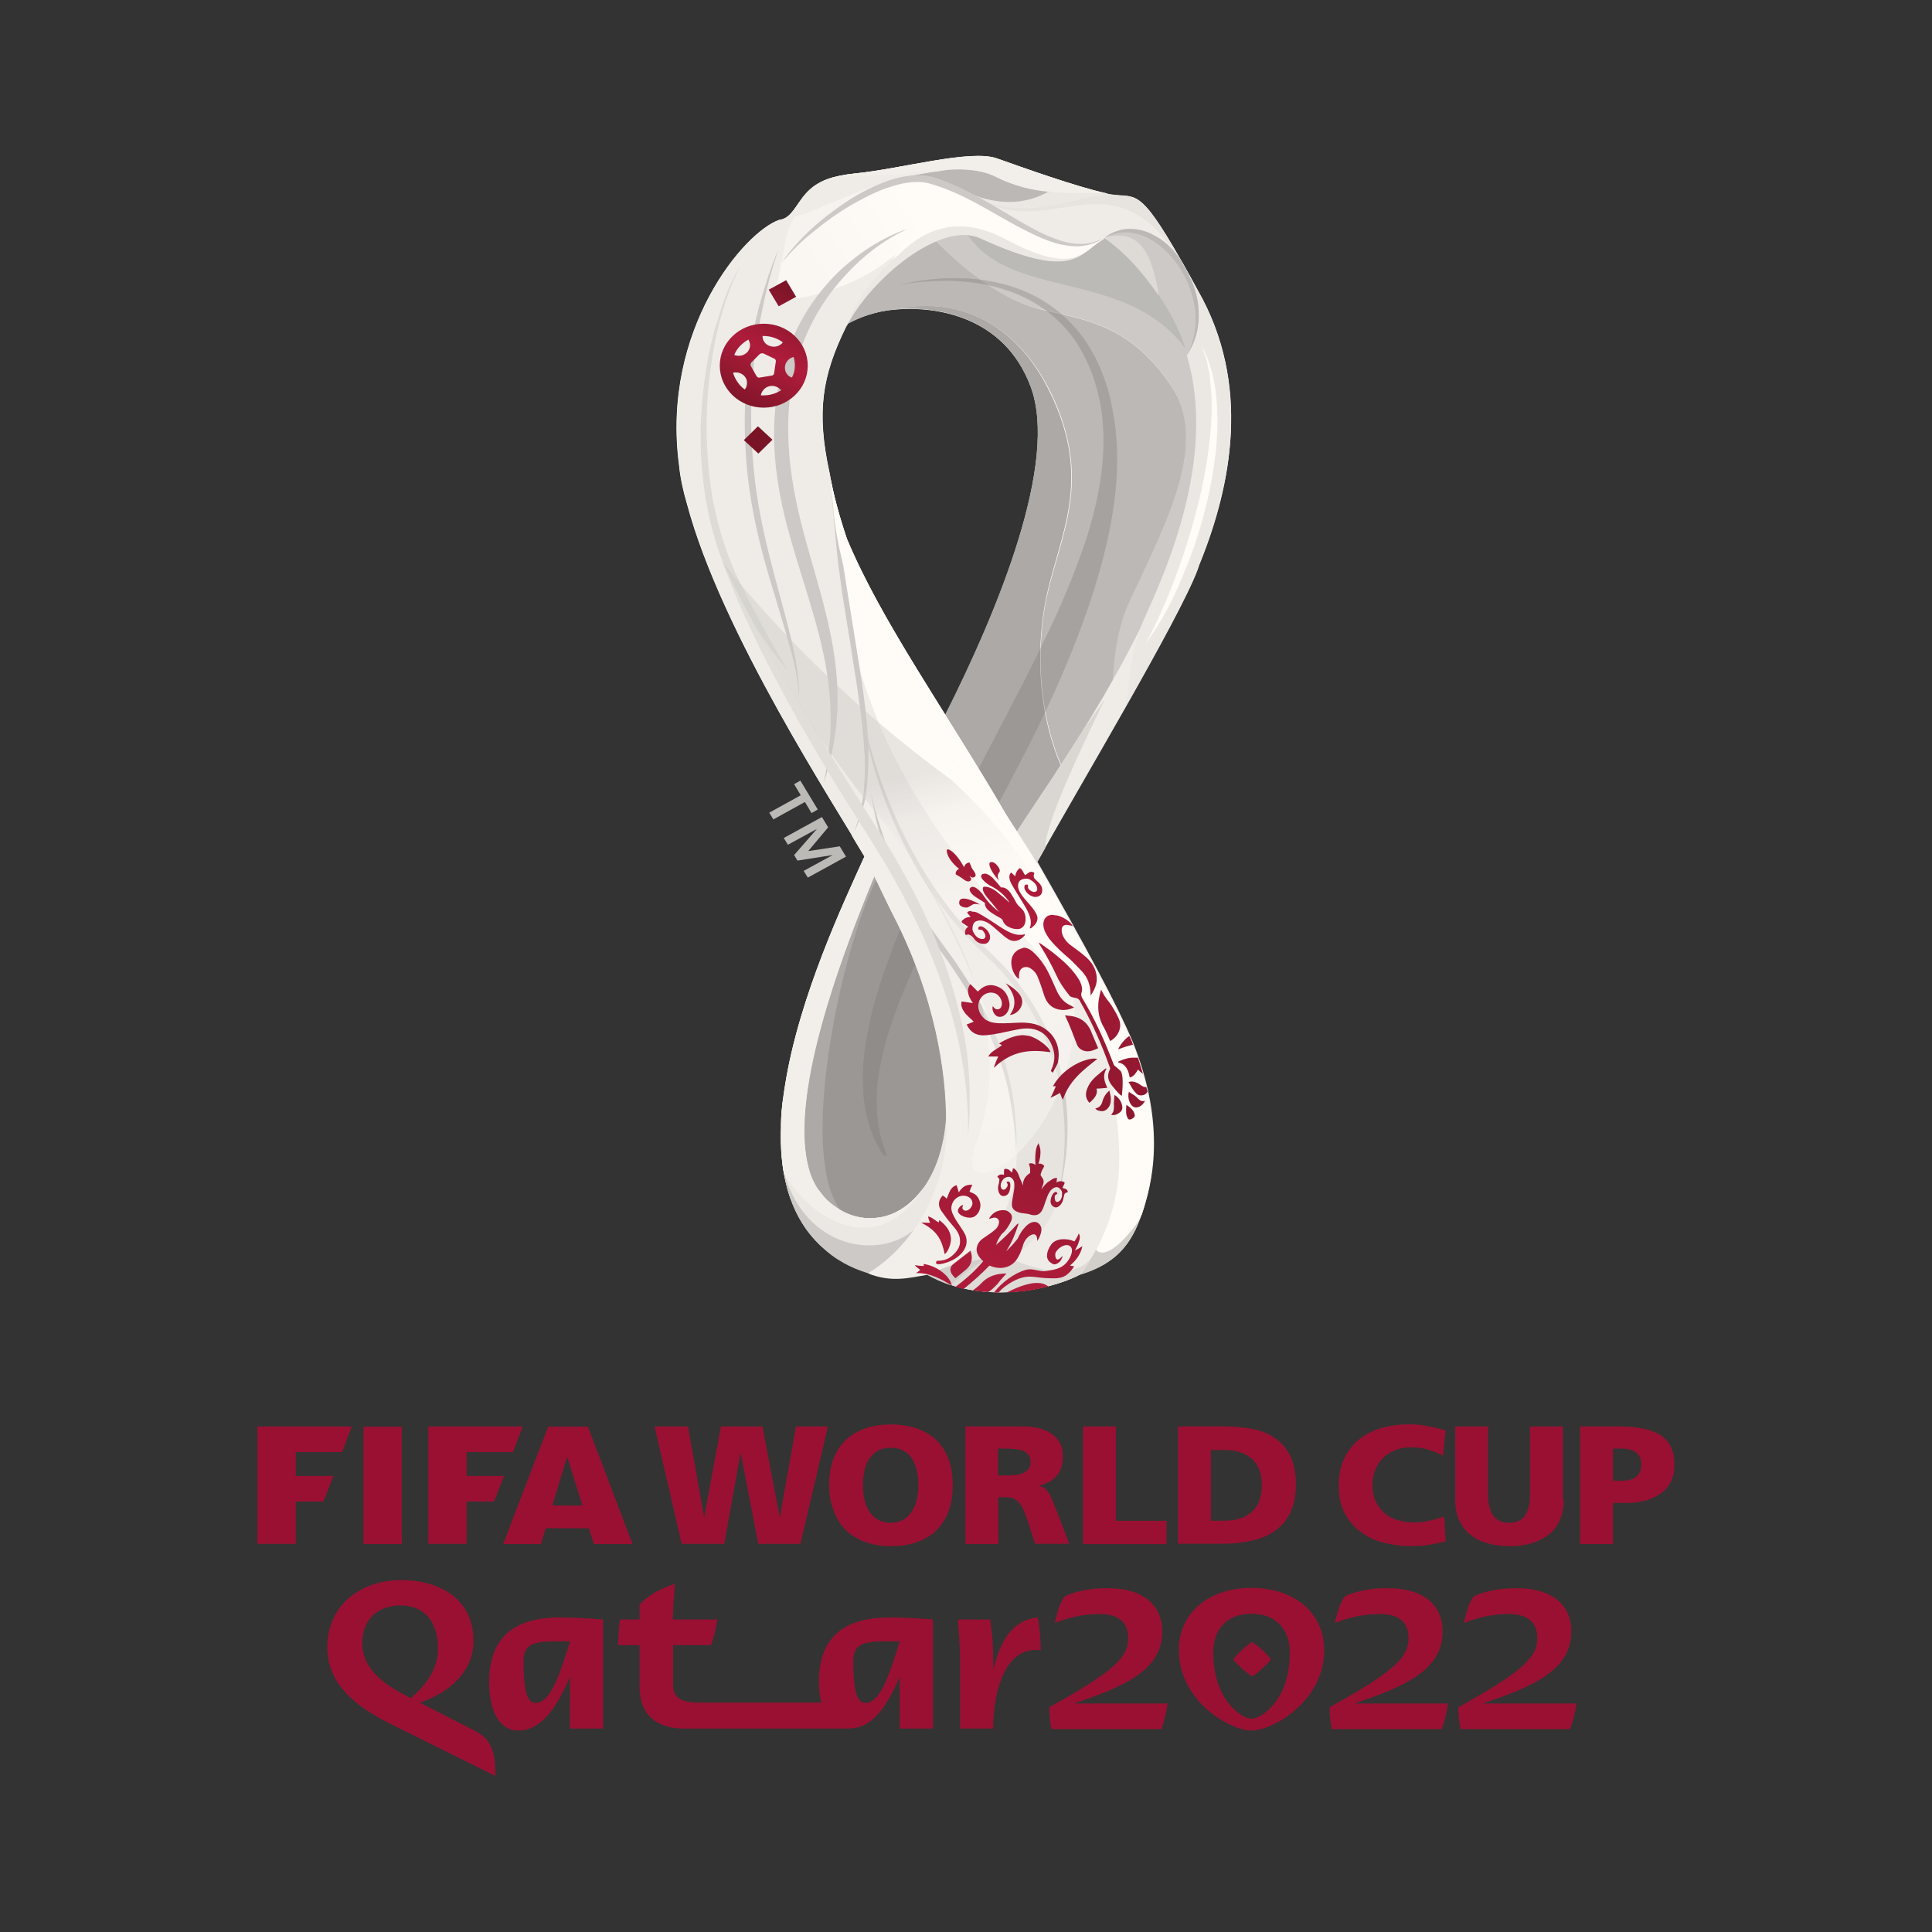 <svg width="400" height="400" viewBox="0 0 400 400" fill="none" xmlns="http://www.w3.org/2000/svg">
<rect x="0" y="0" width="400" height="400" fill="#333333" stroke="none"/>
<g clip-path="url(#clip0_7_3112)">
<path d="M195.726 148.051C187.651 135.1 180.177 123.051 175.366 111.576C173.734 106.904 172.531 102.314 171.758 97.888C169.009 85.265 170.212 77.806 175.194 67.642C175.28 67.396 175.452 67.232 175.538 66.986C177.943 65.675 181.294 64.445 185.073 64.118C193.578 63.298 207.925 65.347 213.423 80.101C219.178 95.674 206.808 126.084 195.726 148.051ZM248.043 60.183C247.527 59.2 245.466 55.511 244.778 54.282C244.607 54.036 244.521 53.872 244.521 53.872C235.586 38.216 235.243 41.167 229.659 40.265C229.487 40.265 229.229 40.183 229.058 40.101C222.7 38.626 211.704 34.691 206.378 32.806C200.88 30.921 186.362 35.019 176.998 35.921C174.593 36.167 172.789 36.577 171.328 37.069C167.033 38.626 165.916 41.413 164.198 43.626C163.167 44.937 162.394 45.347 161.449 45.511H161.363C154.061 47.97 136.88 68.298 140.574 96.248C140.832 98.953 141.433 101.658 142.206 104.281C149.336 131.084 173.132 167.149 178.974 177.313C174.679 186.821 165.487 206.247 162.566 224.526C162.48 225.182 161.707 229.362 161.707 232.886C161.277 242.231 163.167 250.673 168.837 256.821L169.954 257.968C172.875 260.673 176.225 262.394 179.661 263.46C184.558 265.427 188.252 264.362 191.774 263.788C193.406 264.689 195.039 265.427 196.757 266.001C206.98 269.361 218.405 266.657 223.731 263.788C230.947 261.575 234.212 257.558 236.274 251.329C238.335 245.427 241.514 233.46 234.384 215.673C231.205 207.969 224.676 196.002 214.711 178.543L214.625 178.461C222.615 164.035 244.005 128.297 247.871 117.887C248.043 117.314 248.215 116.822 248.472 116.248C254.915 100.511 259.125 79.609 248.043 60.183Z" fill="white"/>
<path d="M189.651 196.517C187.331 192.255 182.263 182.993 181.232 180.779C169.463 202.582 166.628 226.845 166.37 233.894C166.456 239.303 166.37 247.5 174.359 251.025C185.098 237.172 166.37 216.517 189.651 196.517Z" fill="#ACA9A6"/>
<path d="M216.627 123.65C219.376 110.618 226.248 99.552 217.486 81.438C210.355 66.52 197.985 61.192 185.013 64.061C193.518 63.241 207.864 65.29 213.362 80.044C219.204 95.618 206.747 126.027 195.665 147.994C195.408 148.486 195.15 149.06 194.892 149.552C200.304 158.486 204.686 166.191 209.926 175.207C209.926 175.207 217.056 164.306 219.977 159.306C214.049 146.027 214.908 131.765 216.627 123.65Z" fill="#ACA9A6"/>
<path d="M250.268 81.273C250.268 80.863 250.268 80.371 250.268 79.961V79.879C250.268 79.715 250.268 79.551 250.268 79.305C250.183 77.338 250.011 75.699 249.839 74.306C249.667 72.912 249.409 71.928 249.152 71.191C248.121 68.24 245.629 64.716 242.88 61.355C237.382 54.716 230.51 48.65 230.252 48.486C229.823 48.65 229.393 48.896 228.878 49.142C223.036 52.502 223.122 57.093 202.676 47.748C199.584 46.355 194.773 47.257 192.11 47.421C212.727 61.929 235.407 61.355 250.268 81.273Z" fill="#BCBAB7"/>
<path d="M234.394 136.335C235.167 135.187 235.854 134.122 236.541 133.22C237.315 131.991 238.002 130.843 238.689 129.532C239.033 128.958 239.29 128.384 239.634 127.81C248.053 111.745 250.372 92.893 250.286 81.254C239.806 52.155 209.137 65.106 199.344 46.992C199.172 46.992 191.87 47.401 191.698 47.401C192.214 47.975 192.643 48.549 193.159 49.123C197.024 53.385 206.131 61.991 215.924 64.123C225.717 66.336 233.964 67.647 242.211 79.45C250.458 91.253 241.696 107.811 233.964 124.04C230.872 130.515 230.528 137.073 230.098 143.466C231.387 141.827 231.645 139.86 233.105 137.974C233.535 137.483 233.964 136.909 234.394 136.335Z" fill="#CCC9C6"/>
<path d="M242.219 79.491C233.972 67.688 225.724 66.376 215.931 64.163C206.138 61.95 197.032 53.344 193.166 49.164C192.651 48.59 192.135 48.016 191.706 47.442C184.919 48.098 179.507 53.262 175.899 60.639C174.61 63.18 173.579 65.967 172.72 68.918C175.469 66.704 180.022 64.573 185.177 64.082C198.149 61.295 210.433 66.622 217.649 81.458C226.326 99.573 219.539 110.638 216.704 123.671C214.986 131.786 214.127 146.048 220.141 159.408C222.202 155.884 224.522 150.966 230.192 143.507C230.621 137.032 230.965 130.556 234.057 124.081C241.703 107.77 250.551 91.212 242.219 79.491Z" fill="#BBB8B5"/>
<path d="M183.572 178.481C174.466 190.612 160.377 255.611 180.823 253.398C212.866 249.136 187.781 186.759 183.572 178.481Z" fill="#9A9794"/>
<g opacity="0.33">
<path d="M186.031 59.113C188.351 58.375 190.67 58.047 193.075 57.801C195.481 57.555 197.886 57.555 200.292 57.637C205.102 57.965 209.913 59.031 214.294 61.326C218.59 63.539 222.284 66.9 224.947 70.916C226.235 72.883 227.352 75.014 228.211 77.227C229.07 79.44 229.757 81.653 230.187 84.031C232.163 93.293 231.304 102.883 229.242 111.981C227.18 121.161 224.002 130.014 220.394 138.538C216.786 147.145 212.49 155.423 208.195 163.62L201.58 175.833L195.137 188.046C191.014 196.161 186.976 204.439 184.227 212.964C183.54 215.095 182.938 217.226 182.509 219.439C181.993 221.57 181.65 223.783 181.564 225.996C181.306 230.423 181.822 234.931 183.626 239.111L183.024 239.357C180.361 235.423 178.987 230.668 178.729 225.996C178.385 221.242 178.987 216.488 180.018 211.898C180.963 207.308 182.423 202.8 184.055 198.374C185.687 193.948 187.491 189.685 189.467 185.423C197.285 168.456 206.391 152.391 214.552 135.997C216.528 131.899 218.59 127.801 220.308 123.62C222.112 119.44 223.744 115.178 225.119 110.915C227.782 102.309 229.328 93.293 227.953 84.44C227.61 82.227 227.008 80.096 226.321 77.965C225.548 75.834 224.603 73.785 223.486 71.9C221.167 68.047 217.816 64.768 213.779 62.473C209.741 60.178 205.102 58.867 200.377 58.375C197.972 58.129 195.653 58.047 193.247 58.211C190.756 58.293 188.351 58.539 186.031 59.113Z" fill="#797775"/>
</g>
<path d="M210.551 172.133C209.692 170.739 209.091 169.92 209.091 169.92C208.747 169.346 208.403 168.854 208.146 168.362C195.861 147.215 182.545 128.855 175.329 111.56C173.783 106.888 172.494 102.297 171.721 97.871C168.972 85.249 170.175 77.79 175.157 67.626C180.054 57.79 194.744 45.495 202.905 49.265C220.602 57.38 223.007 53.446 227.303 50.167C227.475 50.085 227.732 49.839 227.904 49.675C227.99 49.593 228.505 49.265 228.591 49.183C275.238 83.281 225.327 149.182 210.551 172.133ZM182.202 252.05C180.999 252.214 179.796 252.296 178.68 252.132C176.79 251.886 174.986 251.231 173.182 250.001C170.69 248.362 168.886 245.985 167.855 243.198C164.935 234.919 165.536 218.526 180.999 181.395C182.631 184.756 184.092 187.87 184.779 189.182C193.713 206.395 195.861 222.296 195.861 231.723C194.916 243.69 188.988 250.903 182.202 252.05ZM248.006 60.167C247.491 59.183 245.429 55.495 244.742 54.265C244.57 54.019 244.484 53.855 244.484 53.855C235.55 38.118 235.206 41.151 229.622 40.167C229.45 40.167 229.193 40.085 229.021 40.003C222.664 38.61 211.754 34.675 206.427 32.79C200.929 30.823 186.411 35.003 177.047 35.905C174.642 36.151 172.838 36.56 171.378 37.052C167.082 38.691 165.965 41.396 164.247 43.609C163.216 44.921 162.443 45.331 161.498 45.495C161.498 45.495 161.498 45.495 161.412 45.495C154.11 47.954 136.929 68.281 140.623 96.232C140.881 98.937 141.482 101.642 142.255 104.265C149.386 131.068 173.182 167.133 179.023 177.297C174.728 186.805 165.536 206.231 162.615 224.509C162.529 225.165 161.756 229.345 161.756 232.87C161.327 242.214 163.216 250.739 168.886 256.804C168.886 256.804 170.003 257.952 170.089 257.952C173.01 260.657 176.36 262.378 179.796 263.444C184.693 265.411 188.387 264.345 191.909 263.771C193.541 264.673 195.174 265.411 196.892 265.984C207.115 269.345 218.54 266.64 223.866 263.771C231.083 261.558 234.347 257.542 236.409 251.313C238.471 245.411 241.649 233.444 234.519 215.657C231.254 207.952 224.811 195.985 214.846 178.526L214.76 178.444C222.75 164.018 244.14 128.281 248.006 117.871C248.178 117.297 248.35 116.806 248.607 116.232C254.879 100.576 259.088 79.593 248.006 60.167Z" fill="#EFECE8"/>
<path d="M228.773 144.689C228.085 145.755 226.367 148.132 224.22 151.164C218.893 159.771 213.825 167.066 210.561 172.148C211.677 173.787 214.083 177.558 215.114 179.361C214.942 179.115 214.856 178.951 214.77 178.705L214.684 178.623C215.199 177.722 215.801 176.656 216.402 175.59C216.316 169.771 226.711 149.197 228.773 144.689Z" fill="#DAD7D3"/>
<path d="M206.343 36.693C202.392 34.726 197.409 34.808 192.598 35.627C191.138 35.873 187.616 36.529 187.616 36.529C187.616 36.529 194.66 38.168 200.244 40.053C203.852 41.365 209.951 43.578 217.253 39.889L217.425 39.562C214.161 39.316 210.037 38.578 206.343 36.693Z" fill="#BBB8B5"/>
<path d="M183.383 38.254C181.751 38.828 180.376 39.401 179.345 39.893C166.116 46.86 162.336 53.827 161.735 54.401C161.391 56.86 160.79 58.663 160.532 61.696C162.937 62.926 174.792 60.713 182.696 54.811C183.641 53.991 184.672 53.254 185.788 52.598C186.218 52.27 186.562 52.106 186.905 51.86C186.991 51.86 186.991 51.778 187.077 51.696C191.544 47.844 196.87 38.418 201.853 40.795C202.283 40.959 202.626 41.123 203.056 41.287C202.454 40.959 201.853 40.631 201.252 40.303C197.729 38.5 193.95 37.188 189.826 37.188C187.764 37.106 185.617 37.516 183.383 38.254Z" fill="url(#paint0_linear_7_3112)"/>
<path d="M163.84 46.066C163.239 47.459 162.723 48.771 162.465 50.574C162.208 51.721 162.036 53.033 161.778 54.426C170.111 44.59 178.53 40.328 179.389 39.918C180.334 39.426 182.997 37.705 184.2 37.295C175.18 39.672 170.111 43.115 164.699 44.672C164.527 45 164.012 45.738 163.84 46.066Z" fill="#F6F2EE"/>
<path d="M208.111 49.511C194.28 42.134 187.149 51.478 187.149 51.56L187.063 51.724C182.167 55.905 177.27 61.724 175.208 67.708C180.105 57.872 194.795 45.577 202.956 49.347C222.371 58.2 223.402 52.708 228.642 49.265C224.862 51.397 221.684 56.724 208.111 49.511Z" fill="#EBE7E3"/>
<path d="M227.37 49.858C218.264 53.465 212.165 46.416 203.059 41.252C202.715 41.088 202.286 40.924 201.856 40.76C195.499 37.727 184.761 53.792 184.847 53.792C186.908 52.317 194.382 42.153 208.213 49.53C221.786 56.743 223.762 52.645 227.456 50.186C227.628 50.104 228.831 49.284 228.831 49.284C228.831 49.284 227.542 49.694 227.37 49.858Z" fill="#FFFBF7"/>
<path d="M182.748 54.755C174.845 60.492 162.99 62.869 160.584 61.64C159.467 72.951 156.89 87.541 159.553 104.099C160.67 111.312 162.216 119.016 163.505 126.557C160.241 102.295 159.553 73.197 182.748 54.755Z" fill="#EFECE8"/>
<path d="M171.302 37.138C167.006 38.778 165.89 41.483 164.171 43.696C163.141 45.007 162.367 45.417 161.422 45.581C162.11 45.417 162.883 45.253 163.742 45.089C166.147 44.515 168.209 43.696 170.614 42.63C172.848 41.728 175.253 40.663 178.432 39.433C180.236 38.778 183.93 37.466 185.906 36.974C187.882 36.483 193.122 35.581 193.38 35.581C193.38 35.581 195.356 35.335 196.043 35.253C195.785 35.171 174.051 36.319 171.302 37.138Z" fill="#EFECE8"/>
<path d="M226.801 258.823C226.629 259.233 226.457 259.642 226.199 259.97C225.426 261.364 224.653 262.675 223.708 263.905C230.924 261.692 234.189 257.757 236.25 251.446C228.605 259.069 226.801 258.823 226.801 258.823Z" fill="#D2CFCB"/>
<path d="M210.072 260.855C204.316 258.478 199.678 263.15 196.757 266.018C206.98 269.379 218.405 266.674 223.731 263.805C224.59 262.658 225.449 261.346 226.223 259.871C223.216 264.789 215.57 263.232 210.072 260.855Z" fill="#DEDBD7"/>
<path d="M192.333 252.707C195.254 247.215 196.8 237.297 195.941 231.724C194.996 243.609 188.983 250.822 182.196 252.051C180.994 252.215 179.791 252.297 178.674 252.133C176.784 251.888 174.98 251.232 173.176 250.002C172.918 249.838 172.575 249.592 172.317 249.347C167.163 247.871 163.039 243.691 161.751 238.609C161.751 238.527 161.751 238.527 161.751 238.445C161.837 239.265 161.922 240.084 162.008 240.904V241.068C162.352 243.527 162.867 245.904 163.641 248.117C169.31 258.117 185.719 265.248 192.333 252.707Z" fill="#EBE7E3"/>
<path d="M182.17 252.045C180.967 252.209 179.764 252.291 178.648 252.127C176.758 251.881 174.954 251.225 173.15 249.996C171.775 249.094 170.658 247.947 169.713 246.635C165.074 242.045 162.497 233.767 162.068 228.193V228.029C161.896 229.504 161.724 231.226 161.724 232.865C161.552 236.226 161.724 239.504 162.24 242.619C162.24 242.701 162.24 242.701 162.24 242.783C167.394 252.127 181.74 261.471 191.276 245.734C188.785 249.34 185.606 251.471 182.17 252.045Z" fill="#F2EFEA"/>
<path d="M244.443 53.854C235.509 38.198 235.165 41.149 229.581 40.248C222.022 40.657 213.603 45.657 202.95 41.313C217.898 49.838 230.44 31.477 244.615 54.264L244.787 54.592C244.701 54.51 244.701 54.428 244.615 54.346C244.615 54.018 244.529 53.854 244.443 53.854Z" fill="#E7E4E0"/>
<path d="M179.703 263.614C183.482 261.401 186.661 258.204 189.238 254.598C182.108 260.827 166.731 258.778 162.264 242.631C163.209 248.123 165.184 253.041 168.878 256.893C168.878 256.893 169.995 258.041 170.081 258.041C172.83 260.827 176.266 262.549 179.703 263.614Z" fill="#CCC9C6"/>
<path d="M206.362 32.809C200.864 30.842 186.346 35.022 176.982 35.924C174.576 36.17 172.772 36.58 171.312 37.071C176.896 35.924 177.24 37.071 193.476 35.35C193.562 35.35 195.624 35.186 196.139 35.104C199.747 34.858 203.355 35.104 206.362 36.662C210.056 38.547 213.578 39.367 217.014 39.694C221.224 40.104 225.175 39.858 229.041 40.022C222.684 38.629 211.774 34.694 206.362 32.809Z" fill="#F2EFEA"/>
<path d="M216.971 39.715L216.541 39.961C210.528 43.075 204.858 41.6 201.25 40.288C201.851 40.616 202.453 40.944 203.054 41.272C213.706 45.616 222.125 40.616 229.685 40.206C229.513 40.206 229.255 40.124 229.084 40.042C225.132 39.879 221.18 40.124 216.971 39.715Z" fill="#EBE7E3"/>
<path d="M228.771 216.486C221.899 187.552 206.951 168.7 193.807 153.29C182.639 140.176 176.54 126.077 173.705 113.291C173.963 116.241 174.221 119.274 174.478 122.389C177.056 140.176 183.928 161.241 204.374 185.093C222.844 206.814 226.795 209.765 228.771 216.486Z" fill="#FFFBF7"/>
<path d="M245.025 54.865L245.197 55.357C245.283 55.439 246.485 58.225 246.485 58.389C249.922 66.094 246.4 72.488 245.712 73.553C250.695 90.356 245.455 109.536 237.379 126.995C233.857 134.618 234.029 141.503 232.998 146.339V146.257C239.699 134.454 245.798 123.143 247.688 118.061C247.86 117.487 248.032 116.995 248.29 116.422C254.733 100.602 259.028 79.701 247.946 60.275C247.516 59.291 245.97 56.422 245.025 54.865Z" fill="#EBE7E3"/>
<path d="M228.673 49.193C233.57 52.8 237.006 57.062 239.927 61.242C238.896 54.603 237.178 47.964 231.337 48.538C230.563 48.62 229.876 48.701 229.189 49.029C229.189 49.029 229.103 48.947 228.673 49.193Z" fill="#DEDBD7"/>
<path d="M246.763 58.205C246.677 58.123 243.24 53.369 241.351 51.402C239.203 49.189 236.11 47.877 233.361 47.959C230.87 48.041 229.839 48.697 229.066 49.025C228.98 49.107 228.808 49.189 228.722 49.189C237.141 46.894 238.687 54.599 239.976 61.238C242.639 65.09 244.615 69.189 245.818 73.451C246.247 72.631 249.855 65.746 246.763 58.205Z" fill="#CCC9C6"/>
<path d="M196.765 266.076C200.373 263.207 203.379 260.174 207.245 260.256C204.496 260.174 194.187 262.223 191.782 263.863C193.414 264.764 195.046 265.502 196.765 266.076Z" fill="#D2CFCB"/>
<path d="M231.932 236.107C231.846 233.402 231.503 230.697 230.987 228.157C229.957 222.993 228.067 218.239 225.146 214.304C214.407 199.878 188.636 173.239 182.021 152.501C183.997 165.534 180.646 181.19 186.144 188.813C188.034 191.108 189.838 193.321 191.47 195.534C204.528 210.452 219.82 219.058 219.304 240.288C219.046 251.517 215.095 255.533 209.339 260.697C209.597 260.779 209.769 260.861 210.026 260.943C215.61 263.238 223.17 264.796 226.177 260.041C230.128 252.664 232.362 245.943 231.932 236.107Z" fill="#EFECE8"/>
<path d="M220.354 242.019C223.79 214.806 207.382 200.216 191.661 183.085C189.857 181.117 184.617 178.986 186.678 183.494C195.527 196.773 201.454 209.642 202.829 215.052C211.076 246.691 202.056 256.691 191.833 263.904C194.238 262.264 204.547 260.133 207.296 260.297C207.983 260.297 208.67 260.461 209.444 260.707C214.168 256.527 217.433 254.313 219.237 247.592C219.495 246.691 219.752 245.625 220.01 244.478C220.01 243.658 220.182 242.92 220.354 242.019Z" fill="#E7E4E0"/>
<path d="M208.219 222.167C204.353 207.577 195.333 184.708 179.183 164.791C178.925 165.528 177.55 169.791 176.348 172.987C177.379 174.79 178.324 176.266 179.011 177.413C179.87 178.971 180.385 180.036 181.073 181.512C182.705 184.872 184.165 187.987 184.852 189.299C193.787 206.512 195.934 222.413 195.934 231.839C196.622 243.724 190.35 257.249 179.698 263.642C184.595 265.609 188.289 264.544 191.811 263.97C200.487 260.855 216.466 253.806 208.219 222.167Z" fill="#F2EFEA"/>
<path d="M187.902 47.395C182.919 49.69 178.624 53.051 175.102 56.903C171.494 60.755 168.659 65.182 166.683 69.936C162.731 79.526 162.474 90.099 164.192 100.263C165.824 110.509 169.69 120.345 171.837 130.755C172.954 135.919 173.556 141.247 173.384 146.574C173.212 151.902 172.181 157.148 170.549 162.148C171.58 156.984 172.181 151.738 171.923 146.574C171.752 141.41 170.807 136.247 169.518 131.247C168.229 126.247 166.597 121.247 165.051 116.165C163.505 111.083 162.044 106.001 161.185 100.673C160.326 95.427 159.982 90.017 160.498 84.69C160.756 81.985 161.185 79.362 161.872 76.739C162.56 74.116 163.419 71.575 164.535 69.116C166.769 64.198 170.033 59.69 173.985 55.919C178.023 52.231 182.748 49.116 187.902 47.395Z" fill="#CCC9C6"/>
<path d="M176.684 172.569C177.8 169.782 178.488 166.832 178.831 163.881C179.089 160.93 179.175 157.979 178.917 155.029C178.573 149.127 177.629 143.225 176.684 137.324C175.824 131.422 174.708 125.521 173.935 119.619C173.075 113.717 172.732 107.734 172.13 101.832L177.8 137.16C178.745 143.061 179.604 149.045 179.776 155.029C179.862 158.061 179.69 161.012 179.347 164.045C178.917 166.996 178.058 169.864 176.684 172.569Z" fill="#CCC9C6"/>
<path d="M161.142 51.642C159.939 55.413 158.822 59.183 158.049 63.035C157.19 66.888 156.588 70.74 156.159 74.675C155.3 82.462 155.3 90.33 156.159 98.117C156.932 105.904 158.822 113.527 160.884 121.15C161.915 124.92 162.946 128.773 163.891 132.625C164.75 136.477 165.523 140.412 165.437 144.346C165.265 140.412 164.32 136.559 163.203 132.789C162.172 129.018 160.97 125.248 159.853 121.478C157.533 113.937 155.644 106.232 154.784 98.363C154.355 94.429 154.183 90.494 154.183 86.478C154.269 82.543 154.441 78.609 154.956 74.675C155.472 70.74 156.245 66.888 157.276 63.035C158.393 59.101 159.595 55.331 161.142 51.642Z" fill="#CCC9C6"/>
<path d="M153.429 54.876C151.625 58.155 150.422 61.679 149.391 65.204C148.36 68.728 147.673 72.417 147.157 76.023C146.127 83.318 146.041 90.695 146.814 97.99C147.587 105.285 149.477 112.498 152.484 119.138C154.03 122.498 155.834 125.777 157.552 129.056C159.27 132.334 161.246 135.531 163.05 138.81C161.847 137.334 160.645 135.859 159.528 134.383C158.411 132.826 157.38 131.269 156.349 129.711C155.404 128.072 154.46 126.515 153.515 124.793C152.655 123.154 151.796 121.433 151.023 119.711C147.931 112.826 146.127 105.449 145.439 98.072C144.666 90.613 145.096 83.154 146.298 75.859C146.9 72.171 147.759 68.564 148.961 65.04C149.992 61.597 151.367 58.073 153.429 54.876Z" fill="#DEDBD7"/>
<path d="M161.831 54.419C165.353 49.255 170.25 45.075 175.576 41.55C178.239 39.829 181.16 38.354 184.252 37.288C185.369 36.96 186.486 36.633 187.689 36.468C188.118 36.387 188.634 36.387 189.149 36.305C190.008 36.305 190.867 36.223 191.726 36.387C192.585 36.468 193.444 36.714 194.132 36.96C200.317 39.092 205.729 42.616 211.141 45.813C213.89 47.37 216.639 48.927 219.646 49.829C221.106 50.321 222.738 50.567 224.285 50.485C225.831 50.403 227.377 49.911 228.752 49.173C227.463 50.075 225.917 50.649 224.285 50.895C222.653 51.141 221.02 50.895 219.388 50.567C216.21 49.747 213.375 48.272 210.54 46.796C204.956 43.764 199.63 40.239 193.616 38.354C192.843 38.108 192.156 37.862 191.383 37.78C190.609 37.616 189.922 37.698 189.149 37.698C187.603 37.78 186.142 38.108 184.596 38.6C181.589 39.501 178.84 40.977 176.091 42.534C173.428 44.091 170.851 45.977 168.446 47.944C166.04 49.829 163.807 52.042 161.831 54.419Z" fill="#CCC9C6"/>
<path d="M228.675 49.194C229.964 48.21 231.596 47.554 233.314 47.39C235.032 47.308 236.75 47.636 238.296 48.374C241.045 49.685 243.021 51.571 244.654 54.193C244.739 54.275 244.825 54.521 244.997 54.849C245.083 55.013 245.169 55.177 245.255 55.259C246.973 58.292 248.09 61.243 248.176 64.439C248.348 67.636 247.574 70.833 245.77 73.456C247.231 70.751 247.746 67.554 247.488 64.521C247.145 61.407 246.114 58.456 244.482 55.833C242.849 53.21 240.616 50.833 237.867 49.357C236.492 48.62 234.946 48.21 233.4 48.128C231.768 48.046 230.221 48.456 228.675 49.194Z" fill="#BBB8B5"/>
<path d="M180.305 164.109C181.851 170.912 184.17 177.47 187.521 183.617C189.153 186.732 190.957 189.683 193.019 192.551L196.111 196.814L197.658 198.945C198.173 199.683 198.603 200.42 199.118 201.158C201.094 204.109 202.812 207.223 204.358 210.338C205.905 213.535 207.193 216.814 208.138 220.174C209.083 223.535 209.857 226.977 210.114 230.42C210.458 233.863 210.544 235.338 210.372 238.781C210.286 235.338 210.114 233.863 209.599 230.42C209.083 226.977 208.396 223.617 207.279 220.338C206.163 217.059 204.788 213.863 203.328 210.748C201.695 207.633 200.063 204.601 198.087 201.732C197.572 200.994 197.142 200.256 196.627 199.519L195.081 197.387C194.05 195.994 193.019 194.519 191.988 193.125C189.926 190.256 188.122 187.224 186.49 184.027C183.483 177.797 181.336 170.994 180.305 164.109Z" fill="#CCC9C6"/>
<path d="M178.309 145.472C178.825 150.144 180.113 154.734 181.574 159.242C183.034 163.75 184.838 168.094 186.9 172.357C191.109 180.881 196.35 188.914 203.308 195.553C205.026 197.192 206.83 198.914 208.462 200.717C210.095 202.52 211.555 204.487 212.93 206.455C215.593 210.471 217.74 214.815 219.029 219.405C221.263 227.11 221.606 235.225 220.146 243.012C219.888 244.487 219.544 246.044 219.115 247.52C220.06 242.848 220.575 238.176 220.403 233.504C220.232 228.831 219.544 224.159 218.084 219.651C216.624 215.143 214.648 210.881 211.985 206.946C210.61 204.979 209.15 203.094 207.603 201.373C205.971 199.569 204.253 198.012 202.449 196.291C195.491 189.406 190.079 181.291 186.127 172.684C184.151 168.34 182.433 163.914 181.058 159.324C180.371 157.029 179.77 154.734 179.34 152.439C178.825 150.144 178.395 147.767 178.309 145.472Z" fill="#D2CFCB"/>
<path d="M237.197 133.218C239.775 128.464 241.922 123.464 243.726 118.464C245.616 113.464 247.077 108.3 248.365 103.136C249.568 97.972 250.427 92.727 250.771 87.399C250.942 84.776 250.942 82.071 250.599 79.448L250.427 77.481L249.997 75.513L249.826 74.53C249.74 74.202 249.568 73.874 249.482 73.546L248.795 71.661C251.458 76.415 252.059 82.071 252.059 87.399C252.059 90.103 251.887 92.808 251.458 95.513C251.114 98.218 250.599 100.841 249.997 103.464C248.795 108.71 247.163 113.874 245.015 118.874C243.039 123.956 240.462 128.792 237.197 133.218Z" fill="#FFFBF7"/>
<path d="M200.398 235.197C200.655 224.295 198.508 213.558 194.9 203.394C191.292 193.148 186.309 183.476 180.467 174.214C177.547 169.542 174.54 164.952 171.705 160.198C168.87 155.444 166.121 150.771 163.458 145.935C158.218 136.345 153.235 126.509 149.541 116.182C151.86 121.182 154.266 126.018 157.015 130.772C159.592 135.608 162.341 140.362 165.176 145.034C170.76 154.46 176.602 163.722 182.529 172.984C188.371 182.329 193.353 192.246 196.704 202.738C198.336 207.984 199.624 213.312 200.312 218.722C200.827 224.295 200.999 229.787 200.398 235.197Z" fill="#E1DEDA"/>
<g opacity="0.43">
<path d="M157.01 130.876C159.587 135.712 162.336 140.466 165.171 145.138C166.288 147.106 167.49 148.991 168.607 150.958C171.957 156.04 175.737 161.286 179.861 166.45C198.76 189.892 210.615 213.662 202.111 236.695C200.564 240.875 201.337 242.842 203.313 242.924H203.571C208.983 242.678 222.299 229.646 222.47 209.974V208.99C222.299 195.466 216.027 178.99 196.956 161.45C167.233 139.892 149.536 116.204 149.536 116.204C151.855 121.204 154.347 126.04 157.01 130.876Z" fill="url(#paint1_linear_7_3112)"/>
</g>
<path d="M181.011 181.478C180.324 180.003 179.809 178.938 178.949 177.38C174.654 186.888 165.462 206.314 162.541 224.593C162.455 225.249 161.682 229.429 161.682 232.953C161.768 233.609 161.854 234.183 161.94 234.757C164.517 245.412 168.555 247.216 170.273 247.543C169.242 246.314 168.383 244.921 167.868 243.363C165.033 235.003 165.634 218.609 181.011 181.478Z" fill="#F2EFEA"/>
<path d="M234.375 215.801C231.111 208.178 224.668 196.129 214.703 178.67L214.617 178.588L208.174 168.424C195.889 147.277 182.574 128.916 175.358 111.622C173.811 106.949 172.523 102.359 171.75 97.933C171.75 97.933 171.75 97.933 171.75 97.851V97.769C172.437 102.031 172.265 106.458 173.725 113.343C176.56 126.13 182.574 140.228 193.827 153.342C206.971 168.752 221.919 187.604 228.877 216.539C229.736 220.227 231.111 228.588 231.626 236.211C232.228 245.473 230.424 251.948 226.987 258.833C227.073 258.915 229.135 261.62 235.234 253.505C235.75 252.768 236.093 252.112 236.437 251.374C238.327 245.473 241.506 233.506 234.375 215.801Z" fill="#FFFBF7"/>
<path d="M149.021 75.712C149.021 80.466 153.058 84.401 158.127 84.401C163.109 84.401 167.233 80.548 167.233 75.712C167.233 70.958 163.195 67.024 158.127 67.024C153.058 67.024 149.021 70.958 149.021 75.712ZM159.329 71.614C158.384 71.286 157.869 70.467 157.869 69.565C157.955 69.565 158.041 69.565 158.127 69.565C159.587 69.565 160.962 70.057 162.078 70.876C161.649 71.45 160.962 71.778 160.188 71.778C159.845 71.778 159.587 71.696 159.329 71.614ZM152.027 73.499C152.543 72.106 153.659 71.04 154.948 70.303C155.12 70.63 155.292 71.04 155.292 71.45C155.292 72.68 154.261 73.663 152.972 73.663C152.629 73.663 152.285 73.581 152.027 73.499ZM156.666 77.925L155.463 75.794C155.292 75.549 155.378 75.303 155.549 75.057L157.268 73.335C157.439 73.171 157.783 73.09 158.041 73.171L160.274 74.237C160.532 74.319 160.704 74.647 160.618 74.893L160.274 77.27C160.274 77.516 160.017 77.762 159.759 77.762L157.268 78.171H157.182C157.01 78.253 156.838 78.089 156.666 77.925ZM162.508 76.122C162.508 75.057 163.281 74.155 164.312 73.909C164.484 74.483 164.57 75.057 164.57 75.63C164.57 76.532 164.398 77.352 163.968 78.171C163.109 77.925 162.508 77.106 162.508 76.122ZM151.77 77.188C151.941 77.106 152.113 77.106 152.371 77.106C153.659 77.106 154.69 78.09 154.69 79.319C154.69 79.811 154.519 80.302 154.175 80.63C153.058 79.811 152.199 78.581 151.77 77.188ZM157.525 81.86C157.697 80.794 158.642 79.893 159.845 79.893C160.618 79.893 161.305 80.302 161.735 80.794C160.704 81.45 159.415 81.86 158.127 81.86C157.869 81.86 157.697 81.86 157.525 81.86Z" fill="url(#paint2_linear_7_3112)"/>
<path d="M159.157 59.975L161.219 63.418L164.827 61.451L162.765 58.008L159.157 59.975Z" fill="url(#paint3_linear_7_3112)"/>
<path d="M154.003 91.122L157.01 93.909L159.931 91.04L156.924 88.254L154.003 91.122Z" fill="url(#paint4_linear_7_3112)"/>
<path d="M214.995 236.777C214.651 237.186 214.479 237.842 214.394 238.744C214.308 239.645 214.308 240.383 214.394 241.203C214.05 240.875 213.363 240.711 213.019 240.957C213.105 241.285 213.277 241.613 213.277 242.022C213.277 242.268 213.277 242.596 213.277 242.842C212.675 243.252 211.902 243.908 211.816 244.973C211.816 245.137 211.816 245.301 211.816 245.465C211.559 244.727 211.129 243.99 210.957 243.416C210.785 242.842 210.442 242.35 210.098 242.022C210.012 241.94 209.841 241.94 209.755 241.858C209.669 242.022 209.669 242.268 209.583 242.432C209.583 242.514 209.583 242.596 209.497 242.76C209.239 242.514 209.067 242.35 208.896 242.186C208.724 242.104 208.552 242.022 208.38 242.022C207.951 241.94 207.865 242.022 207.865 242.596C207.865 242.76 207.865 243.006 207.865 243.252C206.92 242.924 206.49 243.58 206.49 243.662C206.662 243.826 206.834 243.908 206.92 244.236C206.92 244.481 206.834 244.891 206.748 245.219C206.49 245.875 206.662 247.022 207.177 247.432C207.521 247.76 208.208 247.678 208.638 247.268C209.153 246.776 209.325 245.301 209.067 244.809C208.896 244.563 208.724 244.563 208.38 244.727C208.466 244.891 208.638 245.137 208.638 245.301C208.638 245.547 208.466 245.875 208.208 246.121C207.951 246.367 207.693 246.367 207.435 246.203C207.092 245.793 207.092 245.137 207.435 244.563C207.521 244.399 207.779 244.072 207.865 243.99C208.38 243.662 208.981 243.498 209.325 243.826C209.755 244.072 210.012 244.563 210.012 245.219C210.098 246.367 209.497 248.252 209.497 249.399C209.497 250.465 210.356 250.875 211.301 251.121C211.73 251.203 212.761 251.285 213.019 251.367C214.136 251.776 215.081 251.694 215.682 250.711C216.284 249.727 216.627 247.76 217.314 246.776C217.658 246.203 218.173 245.875 218.603 245.793C219.033 245.711 219.548 246.039 219.806 246.613C219.892 246.776 219.892 247.104 219.892 247.35C219.892 248.006 219.548 248.662 219.033 248.826C218.775 248.908 218.517 248.826 218.431 248.416C218.345 248.17 218.345 247.76 218.431 247.514C218.517 247.35 218.775 247.268 218.947 247.104C218.775 246.776 218.603 246.694 218.345 246.858C217.83 247.104 217.314 248.498 217.572 249.153C217.744 249.727 218.345 250.055 218.775 249.973C219.462 249.809 220.063 248.908 220.149 248.17C220.235 247.842 220.321 247.432 220.407 247.186C220.579 246.94 220.751 246.94 221.008 246.858C221.008 246.858 221.008 246.776 221.094 246.776C220.922 246.039 220.407 246.121 219.977 245.957C220.063 245.711 220.149 245.547 220.235 245.383C220.493 244.891 220.493 244.727 220.063 244.645C219.892 244.563 219.72 244.563 219.462 244.563C219.204 244.563 218.947 244.727 218.689 244.809C218.775 244.645 218.775 244.563 218.775 244.481C218.775 244.317 218.861 244.072 218.861 243.908C218.775 243.908 218.775 243.908 218.689 243.908C218.603 243.908 218.517 243.908 218.431 243.908C218.002 243.99 217.744 244.236 217.228 244.563C216.713 244.809 216.112 245.547 215.596 246.285C215.682 246.039 215.768 245.793 215.854 245.547C216.198 244.727 216.112 244.236 215.768 243.826L215.424 243.252C215.424 243.17 215.51 243.088 215.51 242.924C215.682 242.35 215.94 241.94 216.198 241.449C216.112 241.121 215.424 240.793 214.995 240.957C215.253 240.219 215.424 239.399 215.424 238.498C215.424 237.678 215.167 237.104 214.995 236.695C214.995 236.613 214.909 236.613 214.823 236.613C215.167 236.613 215.081 236.695 214.995 236.777ZM198.501 246.858C198.329 246.367 198.243 245.875 198.071 245.383C197.384 245.547 196.955 246.039 196.697 246.531C196.439 247.022 196.267 247.596 196.01 248.17C195.752 247.924 195.494 247.678 195.151 247.514C194.291 248.498 194.12 249.563 194.893 250.711C195.58 251.694 196.267 252.596 197.04 253.498C197.9 254.481 198.759 255.465 198.759 256.858C198.844 258.088 198.157 259.153 197.04 260.055C196.181 260.793 195.151 261.039 193.948 261.039C193.948 261.039 193.776 261.366 193.776 261.448C193.862 261.94 194.807 261.694 195.236 261.612C198.673 260.793 200.906 258.252 199.875 255.711C199.446 254.727 198.157 253.088 197.642 252.104C197.212 251.285 196.783 250.465 197.04 249.563C197.298 248.416 198.415 247.35 199.875 247.596C200.734 247.76 201.336 248.334 201.336 249.153C201.336 249.645 200.906 250.301 200.391 250.547C200.047 250.711 199.704 250.711 199.446 250.465C199.188 250.219 199.188 249.973 199.36 249.645C199.36 249.563 199.36 249.563 199.446 249.481C198.93 249.481 198.243 250.219 198.329 250.793C198.501 251.776 200.734 252.514 201.765 251.858C202.71 251.285 203.226 249.891 202.882 248.826C202.538 247.76 202.023 247.186 200.992 246.858C200.906 246.776 200.82 246.776 200.734 246.695C200.906 246.203 201.078 245.711 201.336 245.301C201.25 245.301 201.164 245.301 201.164 245.301C199.789 245.219 199.102 245.957 198.501 246.858ZM206.404 250.793C205.717 251.039 204.944 251.858 204.772 252.35C205.116 252.268 205.373 252.186 205.717 252.104C206.318 252.022 206.748 252.35 206.834 252.842C206.92 253.334 206.576 254.153 206.061 254.563C205.287 255.219 204.428 255.793 203.569 256.367C202.624 257.022 202.195 257.842 202.195 258.826C202.281 260.055 203.398 260.957 203.569 261.121C201.851 263.17 199.875 264.891 197.814 266.448C198.415 266.612 198.93 266.776 199.532 266.858C201.336 265.383 203.14 263.825 204.858 262.022C206.318 262.678 208.122 262.76 209.497 261.776C210.442 261.121 210.785 260.301 211.215 259.481C211.473 258.826 211.73 258.17 211.902 257.514C212.246 256.612 212.933 255.875 213.62 255.629C214.308 255.383 214.651 255.711 214.737 256.53C214.737 256.612 214.737 256.776 214.737 256.94C215.167 256.367 215.339 255.875 215.51 255.301C215.768 254.317 215.51 253.744 215.081 253.334C214.565 252.842 213.706 252.842 212.847 253.498C212.504 253.744 212.074 254.235 211.73 254.645C211.301 255.219 210.957 255.875 210.7 256.449C209.669 257.76 208.81 258.58 208.294 259.071C208.896 258.17 209.411 257.186 209.841 256.203C210.184 255.383 210.528 254.481 210.785 253.662C210.785 253.58 210.871 253.416 210.871 253.252C210.7 253.416 210.614 253.416 210.528 253.498C209.325 254.891 207.951 256.203 206.576 257.432C206.404 257.514 206.318 257.678 206.232 257.842C206.318 257.186 206.834 256.285 207.349 255.547C207.521 255.383 207.779 255.137 207.951 254.973C208.552 254.317 208.981 253.58 209.325 252.842C209.755 251.858 209.411 251.285 208.81 250.875C208.466 250.629 208.122 250.547 207.693 250.547C207.263 250.547 206.834 250.629 206.404 250.793ZM192.573 253.17C191.972 253.17 190.769 253.088 190.769 253.17C194.12 254.809 195.065 256.94 195.58 259.645C196.267 259.317 197.04 257.268 196.869 256.203C196.697 254.727 195.838 253.662 194.463 252.596C194.463 252.76 194.377 252.924 194.377 253.088C193.604 252.76 193.089 252.022 192.144 251.858C192.23 252.35 192.402 252.76 192.573 253.17ZM222.469 257.022C222.383 257.022 222.297 256.94 222.211 256.94C221.61 256.612 219.204 256.121 217.916 257.35C217.057 258.252 216.026 260.465 217.572 261.448C217.916 261.694 218.259 261.94 218.861 261.612C219.376 261.366 219.72 260.957 219.892 260.383C219.977 260.301 219.977 260.219 219.977 260.055C219.892 260.137 219.806 260.137 219.806 260.219C219.29 260.711 219.033 260.875 218.775 260.711C218.517 260.547 218.345 259.727 218.603 259.235C219.376 258.006 220.751 257.514 221.438 257.924C221.953 258.252 222.125 258.907 221.696 259.973C221.18 261.203 220.321 262.104 219.29 262.514C218.345 262.924 217.4 263.006 216.455 263.17C215.854 263.252 215.339 263.088 214.737 263.006C213.964 262.842 213.191 262.678 212.332 262.924C210.012 263.58 207.349 265.547 205.803 267.596C206.147 267.596 206.404 267.596 206.748 267.596C207.177 267.104 207.693 266.612 208.294 266.203C210.098 264.891 211.816 264.235 213.449 264.317C214.737 264.399 215.94 264.645 217.143 264.645C217.916 264.645 218.603 264.727 219.376 264.563C220.493 264.399 221.524 263.58 222.383 262.186C222.125 262.104 221.782 262.104 221.524 262.022C222.812 260.957 223.757 259.645 224.101 258.006C223.586 258.334 223.07 258.662 222.555 258.907C222.898 258.252 223.242 257.596 223.414 256.94C223.671 256.285 223.586 255.711 223.328 255.383C223.156 255.957 222.812 256.448 222.469 257.022ZM197.298 261.776C196.611 262.35 196.611 263.252 197.212 263.989C197.384 264.235 197.642 264.481 197.814 264.645C198.415 264.153 199.016 263.662 199.618 263.17C200.992 262.186 201.336 261.039 201.164 259.809C201.078 259.481 200.992 259.235 200.992 258.907C199.618 259.973 198.415 260.875 197.298 261.776ZM191.285 262.104C190.597 262.104 189.996 262.022 189.395 261.94C189.395 262.022 190.082 262.596 190.512 262.924C190.254 263.17 189.91 263.416 189.652 263.58C192.573 263.498 194.807 264.809 197.04 266.121C196.783 264.399 194.206 262.104 191.199 261.694C191.199 261.858 191.285 261.94 191.285 262.104ZM203.14 265.711C202.71 266.203 202.023 266.694 201.422 267.186C202.453 267.35 203.483 267.432 204.514 267.514C204.6 267.432 204.772 267.432 204.858 267.35C205.459 266.94 205.889 266.448 206.404 265.957C206.748 265.629 207.006 265.137 207.349 264.809C207.693 264.399 208.036 264.071 208.38 263.662C206.232 263.662 204.514 264.235 203.14 265.711ZM214.222 265.629C212.418 265.793 210.356 266.612 208.466 267.596C211.559 267.514 214.479 267.022 217.057 266.366C216.455 265.875 215.768 265.629 214.737 265.629C214.565 265.629 214.394 265.629 214.222 265.629Z" fill="url(#paint5_linear_7_3112)"/>
<path d="M196.181 175.875C196.095 175.875 196.01 175.957 196.01 176.039C196.01 176.531 196.181 177.105 196.697 177.925C197.298 178.744 197.899 179.4 198.587 179.892C198.157 179.974 197.728 180.63 197.899 181.039C198.415 181.367 198.93 181.613 199.446 182.023C200.477 182.843 200.992 182.433 201.078 182.023C201.078 181.859 200.906 181.695 200.734 181.367C200.992 181.531 201.164 181.695 201.422 181.695C201.851 181.613 202.195 181.367 201.851 180.712C201.679 180.384 201.336 179.974 201.164 179.646C200.992 179.236 200.906 178.908 200.734 178.58C200.219 178.58 199.703 178.99 199.618 179.564C199.188 178.826 198.759 178.089 198.157 177.351C197.556 176.613 196.954 176.121 196.439 175.875H196.353H196.181ZM204.858 179.072C204.944 179.892 205.889 181.285 206.834 182.351C206.404 181.449 206.576 180.957 206.92 180.548C207.091 180.384 207.006 179.81 206.49 179.236C206.318 178.99 205.889 178.58 205.545 178.498C205.459 178.498 205.373 178.498 205.287 178.498C204.944 178.416 204.772 178.744 204.858 179.072ZM210.957 179.892C210.785 180.056 210.356 180.384 210.184 181.449C210.012 181.203 209.497 180.793 209.325 180.63C209.239 180.793 209.153 180.875 209.067 181.039C208.895 181.531 208.981 182.187 209.325 182.843C209.926 183.99 210.7 185.138 211.387 186.285C212.675 188.334 213.964 190.384 213.191 192.187C213.363 192.187 213.363 192.187 213.449 192.187C213.534 192.187 213.534 192.105 213.534 192.105C214.479 191.449 215.253 190.384 214.479 189.072C213.792 187.679 211.816 186.039 211.129 184.646C210.7 183.826 210.7 183.17 210.957 182.597C211.215 182.105 211.988 181.859 212.761 181.941C212.933 181.941 213.449 182.187 213.62 182.351C214.394 182.843 214.823 183.58 214.737 184.236C214.651 184.564 214.308 184.728 213.878 184.646C213.534 184.564 213.105 184.236 212.933 183.99C212.761 183.744 212.847 183.416 212.847 183.171C212.246 183.089 212.16 183.17 212.074 183.662C212.074 184.4 212.933 185.384 213.878 185.63C214.737 185.875 215.51 185.466 215.682 184.892C215.94 184.072 215.682 183.252 214.909 182.597C214.565 182.269 214.136 181.941 214.05 181.613C213.964 181.285 214.05 181.039 214.136 180.793C214.136 180.793 214.136 180.711 214.05 180.63C213.105 180.22 212.847 180.875 212.246 181.203C212.074 180.957 211.902 180.712 211.816 180.466C211.559 180.056 211.473 179.892 211.301 179.892C211.215 179.646 211.129 179.728 210.957 179.892ZM203.312 181.039C203.14 181.203 203.054 181.449 203.226 181.777C203.569 182.351 204.257 182.925 204.944 183.334C206.318 183.99 207.607 184.974 208.552 186.203C208.724 186.449 208.895 186.613 208.981 186.859C208.208 186.121 207.263 185.384 206.404 184.646C205.459 183.908 204.6 183.58 203.827 183.58C203.569 183.58 203.483 183.744 203.483 183.99C203.483 184.728 204.085 185.466 204.858 186.367C205.545 187.105 206.146 188.006 206.92 188.826C206.748 188.662 206.576 188.58 206.49 188.498C205.373 187.679 204.428 186.613 203.655 185.466C203.312 184.892 201.593 182.843 200.82 183.908C200.563 184.236 200.992 184.974 201.765 185.548C202.452 186.039 203.226 186.449 203.913 186.941C203.913 187.761 204.257 188.252 205.287 188.99C205.889 189.4 206.49 189.728 207.091 190.056C207.263 190.138 207.521 190.384 207.607 190.547C207.865 191.367 208.466 191.777 209.067 192.023C209.755 192.351 210.356 192.351 210.785 192.351C211.215 192.351 211.644 192.105 211.902 191.777C212.332 191.285 212.589 189.892 211.988 188.744C211.816 188.416 211.387 188.007 211.043 187.679C210.785 187.433 210.614 187.269 210.442 186.941C210.098 186.285 209.669 185.548 209.239 184.892C208.552 183.99 207.951 183.662 207.263 183.744C206.662 183.007 206.146 182.433 205.545 181.777C204.944 181.203 204.342 180.875 203.913 180.875C203.483 180.957 203.397 180.957 203.312 181.039ZM198.587 186.941C198.587 187.843 200.047 188.007 200.391 187.843C200.82 187.679 201.164 187.351 201.593 187.187C201.937 187.105 202.367 187.187 202.882 187.269C201.937 186.695 200.477 186.039 199.532 186.039C198.93 186.039 198.587 186.285 198.587 186.941ZM200.648 188.662C200.477 188.662 200.391 188.826 200.219 188.908C200.391 189.154 200.734 189.646 200.992 189.81C200.563 189.892 200.219 189.892 199.961 190.056C199.704 190.138 199.532 190.302 199.36 190.465C198.93 190.793 199.016 190.957 199.703 191.367C199.961 191.531 200.133 191.695 200.477 191.859C199.446 192.515 199.875 193.58 199.961 193.58C200.305 193.498 200.563 193.416 200.82 193.58C201.164 193.744 201.508 194.072 201.765 194.482C202.367 195.22 203.226 195.547 204.085 195.383C204.686 195.22 205.116 194.482 204.944 193.662C204.772 192.761 203.741 191.859 203.054 191.777C202.624 191.777 202.538 191.941 202.538 192.433C202.796 192.515 203.14 192.433 203.397 192.597C203.655 192.843 203.913 193.252 203.999 193.58C204.085 193.99 203.913 194.318 203.569 194.4C202.882 194.482 202.109 194.072 201.679 193.252C201.508 193.006 201.336 192.597 201.336 192.351C201.336 191.531 201.593 190.875 202.195 190.711C202.796 190.466 203.483 190.547 204.342 190.957C205.717 191.695 207.435 193.662 208.81 194.482C210.098 195.22 211.301 194.646 212.074 193.744L212.16 193.662C212.16 193.662 212.16 193.58 212.16 193.416C210.184 193.99 208.208 192.679 206.146 191.285C205.03 190.547 203.913 189.81 202.71 189.154C202.195 188.826 201.765 188.744 201.25 188.744C200.992 188.58 200.82 188.58 200.648 188.662ZM217.057 189.564C216.026 190.056 215.596 191.449 216.541 193.252C216.799 193.662 217.057 194.154 217.4 194.564C218.689 196.121 220.063 197.351 221.524 198.58C222.383 199.4 223.156 200.22 224.015 201.121C226.077 203.334 225.733 205.957 225.819 206.121C226.764 204.646 227.537 203.17 226.764 200.875C226.249 199.4 225.218 198.416 224.187 197.597C223.414 196.941 222.555 196.367 221.696 195.711C220.579 194.892 219.806 193.662 219.806 192.597C219.806 191.613 220.407 191.285 221.61 191.613C221.781 191.613 221.867 191.695 222.125 191.777C221.696 190.957 220.922 190.465 220.235 190.056C219.462 189.646 218.861 189.482 218.259 189.482C217.744 189.318 217.4 189.482 217.057 189.564ZM215.338 195.711C216.799 198.006 218.002 200.383 219.118 202.76C219.72 203.908 220.579 205.056 221.352 206.039C221.61 206.449 222.211 206.531 222.726 206.613C223.07 206.695 223.242 206.777 223.5 207.105C226.077 211.613 228.139 216.367 229.771 220.957C229.857 221.121 229.857 221.367 229.771 221.449C229.083 222.842 229.513 223.826 230.2 224.728C230.802 225.465 231.918 226.859 232.262 226.859C232.348 226.039 232.434 225.137 232.434 224.318C232.434 223.58 232.434 222.76 232.176 222.023C232.004 221.613 231.575 221.367 231.231 221.039C230.973 220.793 230.63 220.629 230.544 220.301C228.826 215.793 226.764 211.121 224.101 206.695C223.843 206.203 223.757 205.957 223.929 205.465C224.187 204.728 223.929 203.826 223.5 203.006C222.297 200.957 220.579 199.318 218.861 197.924C217.83 197.023 216.713 196.285 215.596 195.465C215.424 195.384 215.338 195.302 215.081 195.138C215.167 195.383 215.253 195.547 215.338 195.711ZM210.614 196.777C209.755 197.433 209.239 198.334 209.411 199.81C209.497 200.793 210.184 202.269 210.957 202.679C210.957 202.187 210.957 201.777 211.043 201.367C211.215 200.547 211.816 200.138 212.675 200.22C213.363 200.301 214.393 201.203 214.737 202.023C215.338 203.416 215.768 204.728 216.198 206.121C216.713 207.678 217.658 208.662 219.118 208.99C220.235 209.236 221.352 209.072 222.383 208.58C221.953 208.334 221.524 208.088 221.18 207.924C219.977 207.269 219.204 206.121 218.603 204.728C217.83 203.006 217.143 201.285 216.112 199.728C215.424 198.662 214.565 197.679 213.706 196.941C213.105 196.449 212.504 196.203 211.988 196.203C211.473 196.367 210.957 196.531 210.614 196.777ZM201.422 207.678C200.648 207.596 199.961 207.433 199.102 207.351C198.844 208.252 199.274 208.99 199.789 209.728C200.305 210.383 200.992 210.875 201.593 211.531C201.164 211.695 200.648 211.941 200.133 212.105C200.906 213.744 202.195 214.564 204.342 214.318C206.061 214.154 207.693 213.744 209.325 213.416C211.215 213.006 213.019 212.596 214.823 213.334C216.541 213.99 217.572 215.465 218.087 217.351C218.517 218.826 218.259 220.219 217.572 221.695C217.572 221.777 217.916 222.023 218.002 222.105C218.173 221.531 218.861 220.547 219.032 219.973C219.977 215.301 216.713 212.023 212.675 211.777C211.129 211.613 209.497 211.859 207.865 211.859C206.576 211.859 205.202 211.859 204.085 211.121C202.71 210.137 201.937 208.17 203.14 206.531C203.827 205.629 205.03 205.219 206.146 205.711C206.834 206.039 207.435 206.941 207.435 207.76C207.435 208.252 207.263 208.744 206.834 208.908C206.404 209.072 205.975 208.908 205.717 208.498C205.631 208.416 205.631 208.416 205.545 208.334C205.287 208.99 205.803 210.219 206.576 210.465C207.951 210.875 209.239 209.236 208.981 207.597C208.724 206.121 208.036 204.892 206.662 204.318C205.202 203.662 203.913 203.908 202.796 204.974C202.71 205.056 202.538 205.138 202.453 205.301C201.851 204.728 201.422 204.236 200.906 203.744C199.961 204.974 200.477 206.285 201.422 207.678ZM209.067 210.137C210.614 210.055 212.16 208.252 211.473 206.531C210.957 205.301 209.411 204.236 208.208 203.58C210.012 205.629 210.785 207.924 209.067 210.137ZM228.568 212.76C229.084 213.662 229.427 214.646 229.857 215.547C231.317 214.728 232.348 213.006 231.747 211.203C231.403 210.301 230.888 209.4 230.372 208.58C230.028 207.924 229.513 207.351 229.084 206.777C228.654 206.203 228.31 205.547 227.967 204.892C227.108 207.678 227.108 210.301 228.568 212.76ZM222.984 216.285C223.5 217.514 224.874 217.924 226.163 217.514C226.592 217.35 227.022 217.187 227.365 217.023C226.936 215.957 226.506 215.055 226.077 213.99C225.304 211.777 223.843 210.711 221.953 210.383C221.524 210.301 221.008 210.301 220.493 210.219C221.524 212.351 222.211 214.318 222.984 216.285ZM206.834 216.039C207.091 216.203 207.263 216.285 207.435 216.367C206.576 217.187 205.287 217.514 204.6 218.744C205.373 218.744 205.975 218.744 206.662 218.744C206.318 219.482 205.717 221.039 205.803 221.039C209.669 217.432 213.363 217.269 217.486 217.842C217.314 216.777 214.737 214.892 213.105 214.482C212.589 214.4 212.074 214.318 211.644 214.318C210.012 214.4 208.466 215.055 206.834 216.039ZM231.489 217.269C232.52 216.859 233.551 216.531 234.582 216.285C234.496 216.121 234.41 215.957 234.41 215.793C234.238 215.383 234.066 214.974 233.808 214.482C232.777 215.219 231.918 216.285 231.489 217.269ZM231.661 219.728C231.575 219.728 231.575 219.809 231.489 219.973C233.035 220.219 233.637 221.531 233.894 223.088C234.839 222.842 235.183 222.105 235.612 221.449C235.956 221.777 236.3 222.105 236.643 222.35C236.3 221.285 235.956 220.137 235.612 218.99C235.441 218.99 235.183 218.99 235.011 218.99C233.808 218.908 232.777 219.236 231.661 219.728ZM218.002 224.891C218.173 224.891 218.345 224.891 218.603 224.891C218.259 225.711 217.916 226.531 217.486 227.268C217.572 227.268 218.775 226.695 219.462 226.285C219.634 226.777 219.806 227.268 220.063 227.678C221.352 223.744 224.273 221.531 227.194 219.236C226.936 219.236 226.764 219.154 226.506 219.154C223.843 219.318 219.892 221.449 218.002 224.891ZM227.623 222.269C226.592 223.088 225.647 223.99 225.132 225.301C224.616 226.531 224.788 227.514 225.561 228.334C226.592 227.432 227.365 226.531 227.022 225.383C227.709 225.383 228.396 225.301 229.255 225.219C228.654 223.908 228.224 222.678 229.084 221.285C228.998 221.285 228.998 221.203 228.912 221.203C228.568 221.531 228.053 221.859 227.623 222.269ZM233.637 223.99C234.152 224.809 234.496 225.629 235.097 226.203C235.441 226.695 236.042 226.941 236.815 226.695C237.073 226.613 237.416 226.367 237.588 226.039C237.502 225.711 237.416 225.383 237.331 225.055C236.815 225.137 236.386 224.809 236.042 224.564C235.441 224.154 234.925 223.908 234.066 223.908C233.98 223.99 233.808 223.99 233.637 223.99ZM228.224 228.088C228.053 228.744 227.709 229.318 226.764 229.482C227.108 229.973 227.709 230.055 228.31 230.055C228.912 229.973 229.341 229.564 229.599 229.154C230.028 228.498 230.028 227.596 229.943 226.941C229.857 226.531 229.771 226.121 229.685 225.793C228.912 226.449 228.482 227.186 228.224 228.088ZM234.667 229.154C235.355 229.564 236.471 229.072 237.073 227.924C236.128 228.17 235.784 227.596 235.269 227.105C234.839 226.695 234.238 226.449 233.722 226.039C233.379 227.268 233.894 228.744 234.667 229.154ZM230.63 228.99C230.63 229.645 230.63 230.219 230.028 230.793C230.63 230.957 231.231 230.793 231.747 230.383C232.262 230.055 232.434 229.564 232.348 229.072C232.262 228.17 231.575 227.105 230.716 226.695C230.716 227.514 230.544 228.334 230.63 228.99ZM233.551 231.613C233.637 231.777 233.722 231.777 233.894 231.777H233.98C234.066 231.777 234.238 231.695 234.41 231.613C234.839 231.367 235.011 231.121 234.925 230.793C234.753 229.891 234.066 229.318 233.207 228.744C233.121 229.891 233.035 230.875 233.551 231.613Z" fill="url(#paint6_linear_7_3112)"/>
<path d="M168.023 168.339L169.312 167.601L165.704 161.618L164.415 162.356L165.79 164.651L159.261 168.257L160.12 169.651L166.649 166.044L168.023 168.339ZM173.865 175.224L167.336 176.208L171.459 171.29L170.171 169.159L162.267 173.503L163.126 174.897L169.14 171.618L164.415 177.028L165.102 178.175L172.404 177.028L166.391 180.306L167.25 181.7L175.153 177.355L173.865 175.224Z" fill="#BCBAB7"/>
<path d="M179.229 352.573C177.419 352.573 176.67 350.251 176.67 343.939C176.67 340.664 178.355 339.83 183.098 339.83C184.346 339.83 185.345 339.83 186.281 339.83C184.783 344.356 182.724 352.573 179.229 352.573ZM169.555 348.226C169.555 349.894 169.742 351.323 170.054 352.514H144.841C141.47 352.514 139.349 351.799 139.349 348.822V340.604H147.212C147.836 338.758 148.273 337.091 148.523 335.304H139.286C139.349 332.803 139.536 330.541 139.723 327.92C136.727 328.933 134.356 330.124 132.421 332.208V335.304H128.364C128.052 337.508 128.052 339.175 127.927 340.604H132.421V349.239C132.421 355.253 136.228 357.873 141.47 357.873H175.734C179.915 357.873 183.161 354.598 186.281 347.154V357.873H193.146V335.304C190.026 335.066 187.217 334.888 184.097 334.888C175.609 334.888 169.555 338.282 169.555 348.226ZM205.628 345.725V343.522C205.628 340.664 205.441 338.163 205.004 335.304H198.326C198.513 338.163 198.763 340.604 198.763 343.522V357.873H205.628C205.628 349.834 208.312 340.664 215.489 341.676C215.489 340.247 215.302 336.972 214.865 334.888C209.622 335.364 207.064 339.771 205.628 345.725ZM110.952 352.573C109.142 352.573 108.393 350.251 108.393 343.939C108.393 340.664 110.078 339.83 114.821 339.83C116.069 339.83 117.068 339.83 118.067 339.83C116.506 344.356 114.447 352.573 110.952 352.573ZM101.278 348.226C101.278 355.015 103.837 358.29 107.27 358.29C111.514 358.29 114.821 354.717 118.004 347.154V357.873H124.869V335.304C121.749 335.066 118.94 334.888 115.82 334.888C107.332 334.888 101.278 338.282 101.278 348.226ZM325.331 337.805C325.331 332.208 321.274 328.814 313.972 328.814C309.916 328.814 306.983 329.647 305.173 330.481C304.112 331.851 303.675 333.458 303.051 336.019C305.797 335.007 308.48 334.173 312.475 334.173C315.72 334.173 318.279 335.483 318.279 339.115C318.279 342.986 315.72 345.844 301.927 353.467C301.927 354.3 301.99 355.908 302.364 357.992H325.082C325.706 356.146 326.142 354.479 326.392 352.692H306.983C316.656 349.417 325.331 346.083 325.331 337.805ZM85.052 351.561L84.677 351.382C80.558 349.298 75.004 346.083 75.004 340.247C75.004 334.888 78.623 332.387 82.93 332.387C87.735 332.387 90.668 335.602 90.668 341.259C90.731 345.249 88.484 348.703 85.052 351.561ZM98.22 358.29L86.924 352.514C93.352 350.31 98.033 345.904 98.033 339.711C98.033 331.374 91.48 327.146 82.992 327.146C75.191 327.146 67.764 331.91 67.764 341.081C67.764 348.822 73.942 353.467 80.745 356.861L102.589 367.698C102.526 362.935 101.965 360.195 98.22 358.29ZM259.114 355.848C257.179 355.848 251.188 352.097 251.188 342.093C251.188 337.15 254.183 334.113 259.114 334.113C264.044 334.113 267.04 337.21 267.04 342.093C267.102 352.097 261.049 355.848 259.114 355.848ZM259.114 328.754C250.501 328.754 244.073 333.697 244.073 341.676C244.073 352.156 254.62 358.29 259.114 358.29C263.607 358.29 274.155 352.156 274.155 341.676C274.155 333.697 267.726 328.754 259.114 328.754ZM259.239 339.949C257.741 340.961 256.43 342.152 255.307 343.522C256.43 344.892 257.741 346.083 259.239 347.095C260.737 346.083 262.047 344.892 263.17 343.522C262.047 342.152 260.737 340.961 259.239 339.949ZM298.682 337.805C298.682 332.208 294.625 328.814 287.261 328.814C283.204 328.814 280.271 329.647 278.461 330.481C277.462 331.851 276.963 333.458 276.339 336.019C279.085 335.007 281.769 334.173 285.825 334.173C289.071 334.173 291.63 335.483 291.63 339.115C291.63 342.986 289.071 345.844 275.278 353.467C275.278 354.3 275.341 355.908 275.715 357.992H298.495C299.119 356.146 299.556 354.479 299.805 352.692H280.396C290.069 349.417 298.682 346.083 298.682 337.805ZM240.64 337.805C240.64 332.208 236.584 328.814 229.282 328.814C225.225 328.814 222.292 329.647 220.482 330.481C219.421 331.851 218.984 333.458 218.36 336.019C221.106 335.007 223.79 334.173 227.784 334.173C231.029 334.173 233.588 335.483 233.588 339.115C233.588 342.986 231.029 345.844 217.237 353.467C217.237 354.3 217.299 355.908 217.673 357.992H240.453C241.077 356.146 241.514 354.479 241.764 352.692H222.354C232.028 349.417 240.64 346.083 240.64 337.805Z" fill="#9A1032"/>
<path d="M299.315 319.132C298.316 319.37 297.255 319.608 296.132 319.787C294.946 320.025 293.51 320.085 291.763 320.085C290.078 320.085 288.33 319.847 286.583 319.43C284.835 319.013 283.275 318.298 281.902 317.286C280.529 316.333 279.343 315.023 278.47 313.415C277.596 311.808 277.159 309.902 277.159 307.58C277.159 305.496 277.533 303.59 278.282 302.042C279.031 300.434 280.03 299.124 281.34 298.052C282.651 296.98 284.211 296.206 285.959 295.67C287.769 295.134 289.703 294.896 291.763 294.896C293.074 294.896 294.384 295.015 295.57 295.253C296.818 295.492 298.066 295.789 299.315 296.147L298.753 301.387C297.63 300.791 296.569 300.374 295.508 300.077C294.447 299.779 293.323 299.66 292.137 299.66C290.889 299.66 289.828 299.839 288.83 300.255C287.831 300.672 287.02 301.208 286.333 301.863C285.647 302.578 285.085 303.411 284.711 304.364C284.336 305.317 284.149 306.389 284.149 307.52C284.149 308.711 284.336 309.783 284.773 310.736C285.21 311.689 285.772 312.463 286.52 313.177C287.269 313.832 288.143 314.368 289.204 314.666C290.265 315.023 291.388 315.202 292.637 315.202C293.76 315.202 294.883 315.083 295.944 314.845C297.068 314.606 298.066 314.309 299.003 313.951L299.315 319.132Z" fill="#9A1032"/>
<path d="M323.761 310.406C323.761 312.073 323.511 313.502 322.949 314.753C322.388 315.944 321.639 316.956 320.64 317.73C319.642 318.505 318.456 319.1 317.083 319.517C315.71 319.934 314.212 320.112 312.527 320.112C310.904 320.112 309.344 319.934 307.971 319.517C306.598 319.16 305.412 318.564 304.414 317.73C303.415 316.956 302.666 315.944 302.104 314.753C301.543 313.562 301.293 312.133 301.293 310.406V295.34H308.096V309.334C308.096 310.168 308.158 310.882 308.283 311.597C308.408 312.312 308.657 312.907 308.97 313.502C309.282 314.038 309.718 314.455 310.28 314.813C310.842 315.11 311.528 315.289 312.402 315.289C313.276 315.289 314.025 315.11 314.586 314.813C315.148 314.515 315.585 314.098 315.897 313.502C316.209 312.967 316.459 312.312 316.584 311.597C316.708 310.882 316.771 310.108 316.771 309.334V295.34H323.574V310.406H323.761Z" fill="#9A1032"/>
<path d="M333.946 306.584H335.693C336.255 306.584 336.817 306.525 337.316 306.406C337.815 306.287 338.252 306.108 338.627 305.87C339.001 305.632 339.313 305.274 339.5 304.798C339.688 304.381 339.812 303.845 339.812 303.19C339.812 302.535 339.688 302.059 339.5 301.642C339.251 301.225 339.001 300.868 338.627 300.63C338.252 300.391 337.815 300.213 337.316 300.094C336.817 299.975 336.255 299.915 335.693 299.915H333.946V306.584ZM327.143 295.33H335.256C339.188 295.33 342.059 295.985 343.931 297.235C345.804 298.545 346.677 300.511 346.677 303.309C346.677 305.751 345.804 307.716 343.994 309.085C342.184 310.455 339.75 311.17 336.567 311.17H333.946V319.685H327.143V295.33Z" fill="#9A1032"/>
<path d="M135.521 295.339H142.449L145.757 314.037H145.819L149.252 295.339H157.864L161.422 314.037H161.484L164.792 295.339H171.407L165.728 319.635H156.99L153.371 300.937H153.308L149.938 319.635H141.138L135.521 295.339Z" fill="#9A1032"/>
<path d="M178.653 307.488C178.653 308.501 178.778 309.453 178.965 310.406C179.153 311.359 179.527 312.193 179.964 312.907C180.401 313.622 181.025 314.217 181.774 314.634C182.523 315.051 183.397 315.289 184.395 315.289C185.394 315.289 186.267 315.051 187.016 314.634C187.765 314.217 188.327 313.622 188.826 312.907C189.263 312.193 189.638 311.359 189.825 310.406C190.012 309.453 190.137 308.501 190.137 307.488C190.137 306.476 190.012 305.464 189.825 304.511C189.575 303.558 189.263 302.724 188.826 302.01C188.389 301.295 187.765 300.759 187.016 300.343C186.267 299.926 185.394 299.747 184.395 299.747C183.397 299.747 182.523 299.926 181.774 300.343C181.025 300.759 180.463 301.355 179.964 302.01C179.527 302.724 179.153 303.558 178.965 304.511C178.778 305.464 178.653 306.476 178.653 307.488ZM171.663 307.488C171.663 305.523 171.913 303.796 172.475 302.248C173.036 300.7 173.848 299.39 174.909 298.318C175.97 297.246 177.343 296.412 178.903 295.817C180.526 295.221 182.336 294.924 184.458 294.924C186.517 294.924 188.389 295.221 190.012 295.817C191.635 296.412 192.945 297.246 194.006 298.318C195.067 299.39 195.879 300.7 196.44 302.248C197.002 303.796 197.252 305.583 197.252 307.488C197.252 309.394 197.002 311.18 196.44 312.728C195.879 314.277 195.067 315.587 194.006 316.718C192.945 317.79 191.572 318.624 190.012 319.219C188.452 319.815 186.58 320.112 184.52 320.112C182.398 320.112 180.588 319.815 179.028 319.219C177.468 318.624 176.095 317.79 175.034 316.718C173.973 315.646 173.161 314.277 172.6 312.728C171.976 311.18 171.663 309.453 171.663 307.488Z" fill="#9A1032"/>
<path d="M206.566 305.456H208.376C208.938 305.456 209.5 305.456 210.061 305.396C210.685 305.337 211.185 305.277 211.684 305.039C212.183 304.861 212.558 304.563 212.87 304.206C213.182 303.848 213.369 303.312 213.369 302.598C213.369 302.062 213.244 301.585 212.932 301.228C212.683 300.871 212.308 300.573 211.871 300.394C211.434 300.216 210.873 300.097 210.311 300.037C209.687 299.978 209.063 299.918 208.439 299.918H206.629V305.456H206.566ZM199.764 295.333H211.871C212.995 295.333 214.056 295.452 215.054 295.69C216.053 295.928 216.926 296.345 217.675 296.822C218.424 297.358 219.048 297.953 219.423 298.727C219.86 299.501 220.047 300.394 220.047 301.466C220.047 303.074 219.673 304.444 218.861 305.456C218.05 306.468 216.802 307.183 215.179 307.6V307.659C215.741 307.778 216.115 308.017 216.49 308.314C216.802 308.612 217.114 308.969 217.363 309.446C217.613 309.922 217.8 310.399 218.05 310.994C218.237 311.589 218.549 312.244 218.861 313.019L221.358 319.628H214.305L212.87 315.222C212.558 314.15 212.183 313.316 211.934 312.661C211.622 312.006 211.31 311.47 210.935 311.054C210.561 310.637 210.186 310.399 209.749 310.22C209.312 310.041 208.751 309.982 208.127 309.982H206.691V319.688H199.888V295.333H199.764Z" fill="#9A1032"/>
<path d="M224.223 295.339H231.026V314.871H241.511V319.694H224.223V295.339Z" fill="#9A1032"/>
<path d="M250.699 314.852H253.32C255.879 314.852 257.813 314.256 259.186 313.006C260.559 311.755 261.246 309.969 261.246 307.527C261.246 305.086 260.559 303.24 259.186 302.049C257.813 300.798 255.879 300.203 253.32 300.203H250.699V314.852ZM243.896 295.32H253.195C255.442 295.32 257.439 295.499 259.311 295.856C261.184 296.213 262.744 296.868 264.054 297.821C265.365 298.714 266.426 299.965 267.175 301.513C267.924 303.061 268.298 305.026 268.298 307.349C268.298 309.611 267.924 311.517 267.175 313.125C266.426 314.673 265.365 315.924 264.054 316.876C262.744 317.829 261.121 318.544 259.249 318.96C257.376 319.377 255.379 319.615 253.195 319.615H243.896V295.32V295.32Z" fill="#9A1032"/>
<path fill-rule="evenodd" clip-rule="evenodd" d="M53.298 295.339V319.635H61.225V310.881H66.966L69.026 305.581H61.225V300.639H70.836L72.833 295.339H53.298V295.339Z" fill="#9A1032"/>
<path fill-rule="evenodd" clip-rule="evenodd" d="M75.27 319.679H83.196V295.383H75.27V319.679Z" fill="#9A1032"/>
<path fill-rule="evenodd" clip-rule="evenodd" d="M88.686 295.339V319.635H96.612V310.881H102.291L104.351 305.581H96.612V300.639H106.223L108.22 295.339H88.686V295.339Z" fill="#9A1032"/>
<path fill-rule="evenodd" clip-rule="evenodd" d="M120.598 311.701L117.415 301.578L114.357 311.701H120.598ZM130.958 319.68H122.97L121.909 316.405H112.984L111.986 319.68H104.184L113.484 295.385H121.722L130.958 319.68Z" fill="#9A1032"/>
</g>
<defs>
<linearGradient id="paint0_linear_7_3112" x1="167.322" y1="55.807" x2="188.842" y2="41.197" gradientUnits="userSpaceOnUse">
<stop stop-color="#FAF6F2"/>
<stop offset="1" stop-color="#FFFBF7"/>
</linearGradient>
<linearGradient id="paint1_linear_7_3112" x1="208.236" y1="247.292" x2="188.138" y2="160.665" gradientUnits="userSpaceOnUse">
<stop stop-color="#FAF6F2"/>
<stop offset="0.512" stop-color="#FFFBF7"/>
<stop offset="0.677" stop-color="#FFFBF7"/>
<stop offset="0.901" stop-color="#EBE7E3"/>
<stop offset="1" stop-color="#CCC9C6"/>
</linearGradient>
<linearGradient id="paint2_linear_7_3112" x1="167.362" y1="60.413" x2="153.558" y2="85.383" gradientUnits="userSpaceOnUse">
<stop stop-color="#791426"/>
<stop offset="0.535" stop-color="#AF1C3B"/>
<stop offset="1" stop-color="#791426"/>
</linearGradient>
<linearGradient id="paint3_linear_7_3112" x1="163.51" y1="58.276" x2="149.706" y2="83.246" gradientUnits="userSpaceOnUse">
<stop stop-color="#791426"/>
<stop offset="0.535" stop-color="#AF1C3B"/>
<stop offset="1" stop-color="#791426"/>
</linearGradient>
<linearGradient id="paint4_linear_7_3112" x1="173.506" y1="63.819" x2="159.702" y2="88.787" gradientUnits="userSpaceOnUse">
<stop stop-color="#791426"/>
<stop offset="0.535" stop-color="#AF1C3B"/>
<stop offset="1" stop-color="#791426"/>
</linearGradient>
<linearGradient id="paint5_linear_7_3112" x1="174.01" y1="331.592" x2="225.619" y2="203.129" gradientUnits="userSpaceOnUse">
<stop stop-color="#791426"/>
<stop offset="0.535" stop-color="#AF1C3B"/>
<stop offset="1" stop-color="#791426"/>
</linearGradient>
<linearGradient id="paint6_linear_7_3112" x1="172.936" y1="119.103" x2="233.186" y2="260.43" gradientUnits="userSpaceOnUse">
<stop stop-color="#791426"/>
<stop offset="0.535" stop-color="#AF1C3B"/>
<stop offset="1" stop-color="#791426"/>
</linearGradient>
<clipPath id="clip0_7_3112">
<rect width="400" height="400" fill="white"/>
</clipPath>
</defs>
</svg>

